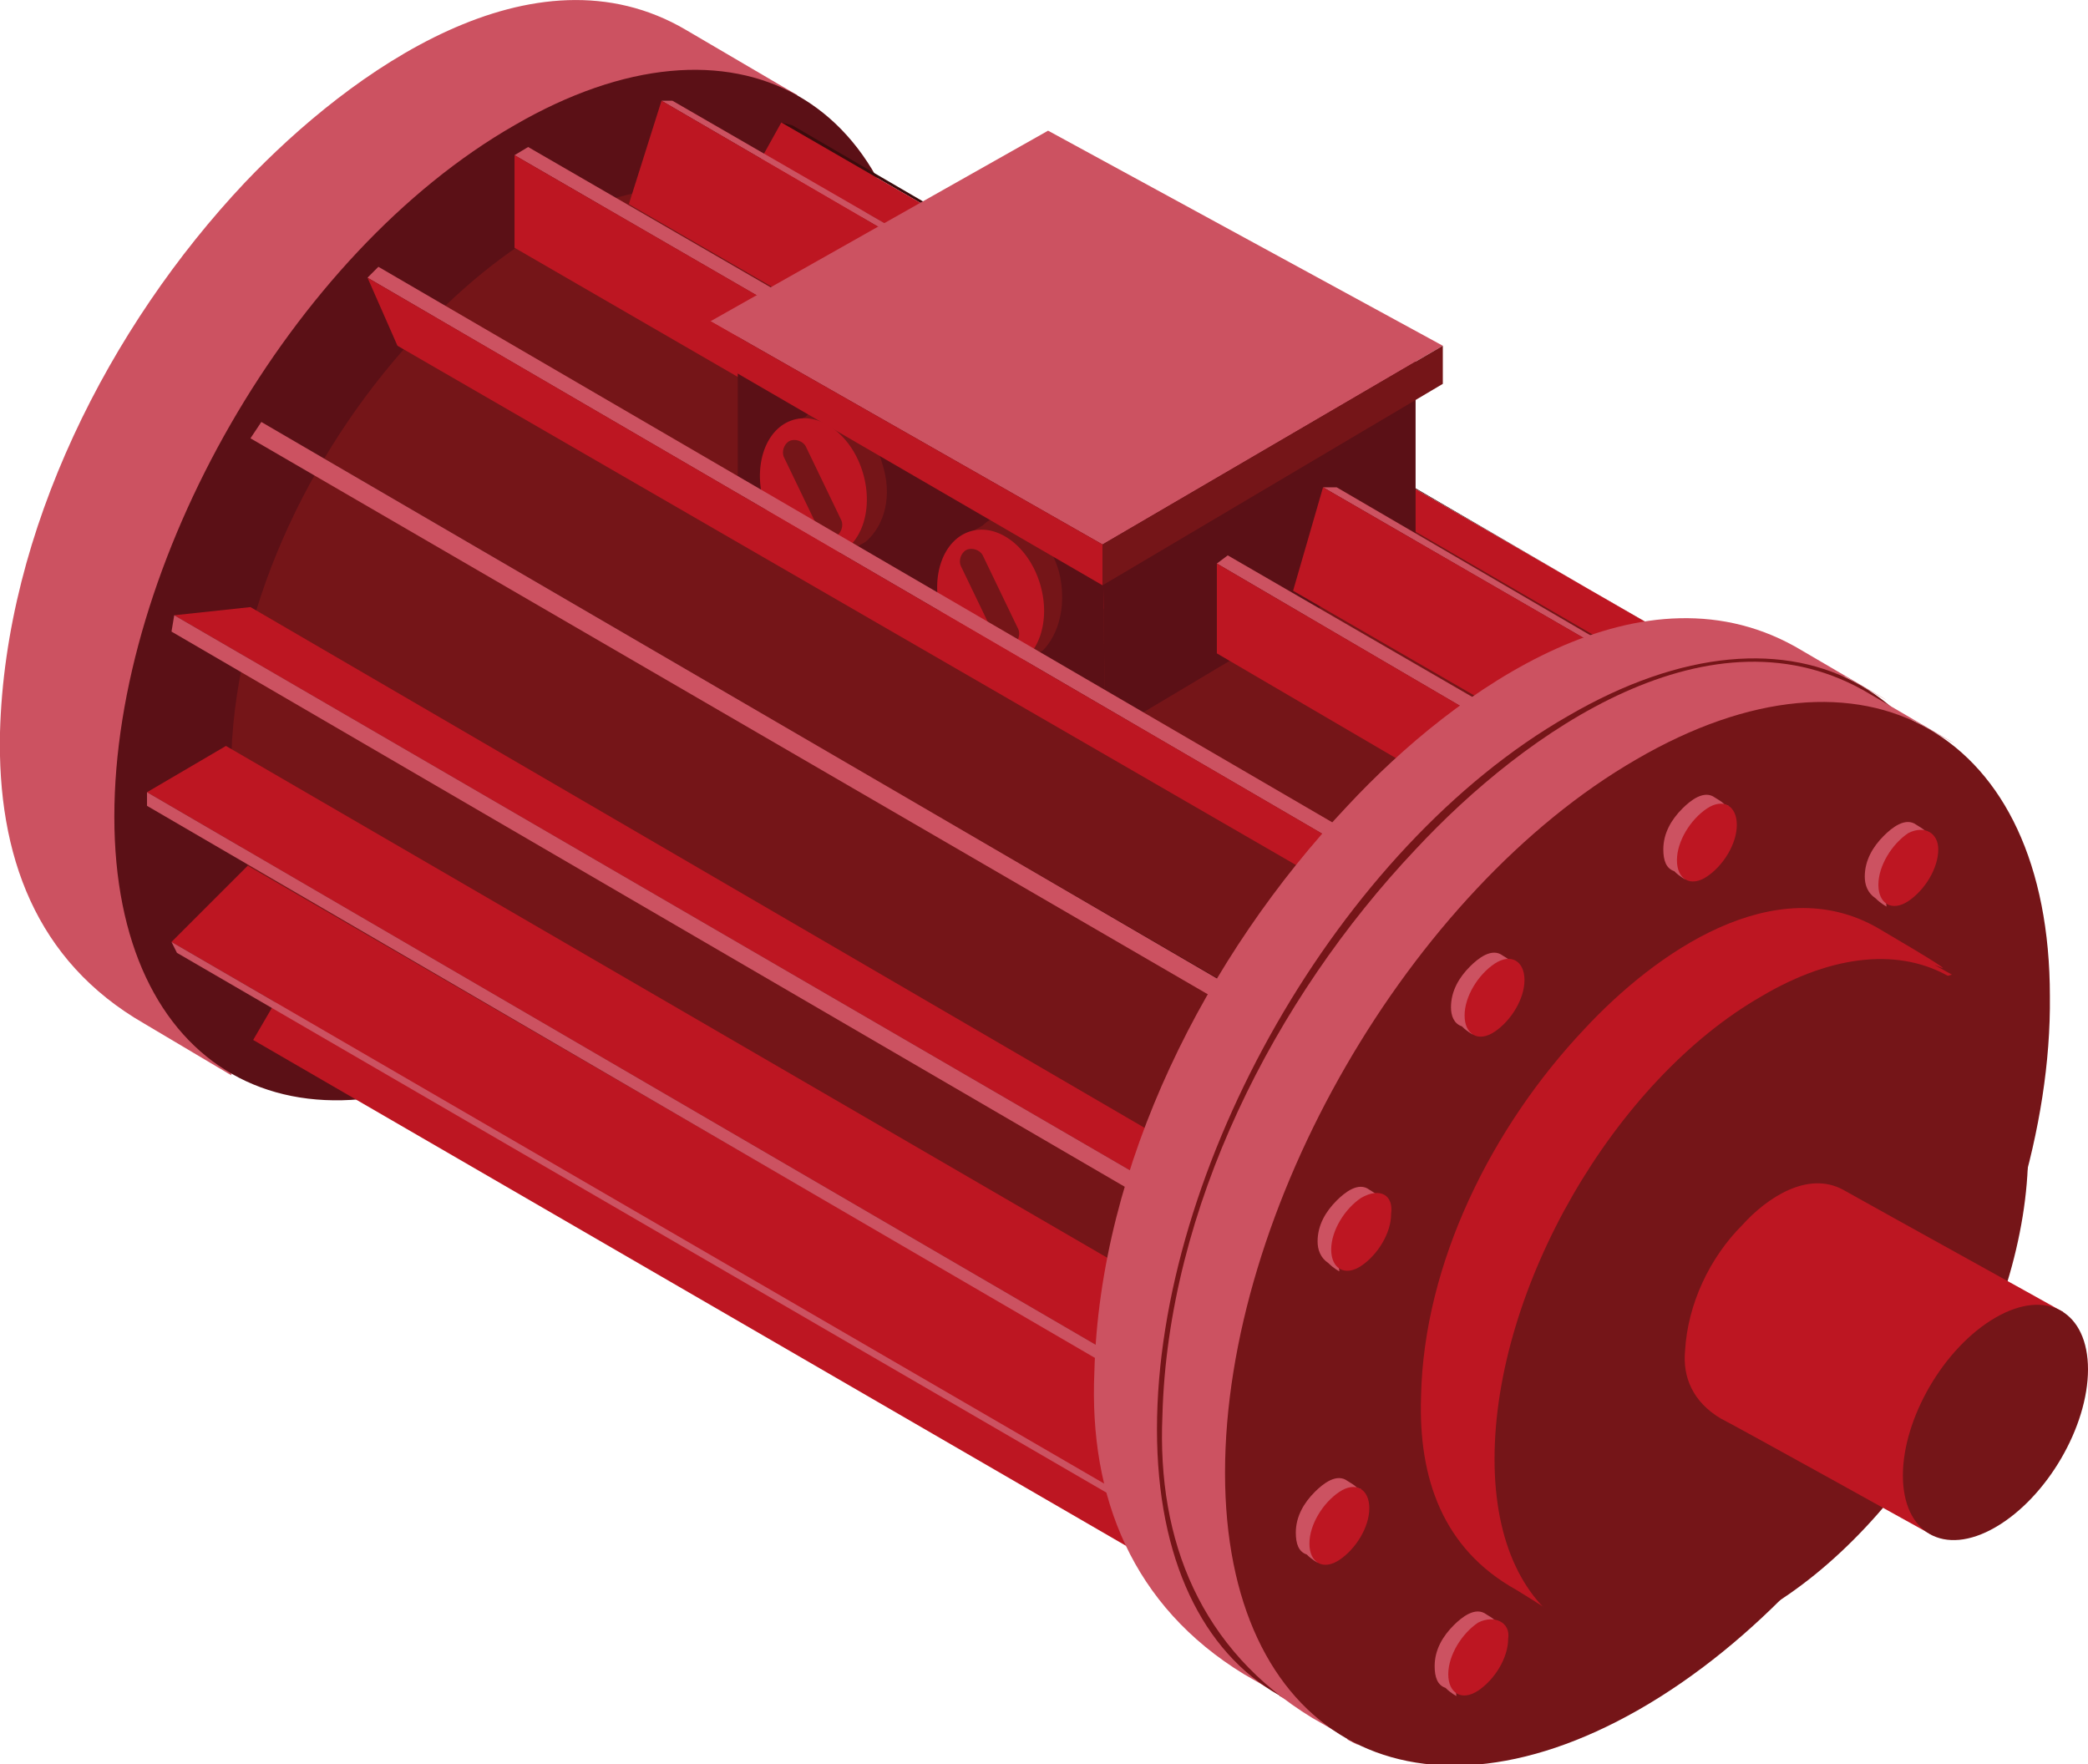 <?xml version="1.0" encoding="utf-8"?>
<!-- Generator: Adobe Illustrator 23.0.3, SVG Export Plug-In . SVG Version: 6.00 Build 0)  -->
<svg version="1.1" xmlns="http://www.w3.org/2000/svg" xmlns:xlink="http://www.w3.org/1999/xlink" x="0px" y="0px"
	 viewBox="0 0 76.7 64.8" style="enable-background:new 0 0 76.7 64.8;" xml:space="preserve">
<style type="text/css">
	.st0{enable-background:new    ;}
	.st1{fill:#D9D9D9;}
	.st2{fill:#636363;}
	.st3{fill:#5B1016;}
	.st4{fill:#3B0B0C;}
	.st5{fill:#CDCCCC;}
	.st6{fill:#868686;}
	.st7{fill:#440C0E;}
	.st8{fill:#5A1013;}
	.st9{fill:#4C0E10;}
	.st10{fill:#651215;}
	.st11{fill-rule:evenodd;clip-rule:evenodd;fill:#868686;}
	.st12{fill:#6ABA82;}
	.st13{fill:#035426;}
	.st14{fill:#31AA59;}
	.st15{fill:#006E32;}
	.st16{fill-rule:evenodd;clip-rule:evenodd;fill:#006E32;}
	.st17{fill:#BFC9E8;}
	.st18{fill:#264B8C;}
	.st19{fill:#9FABD8;}
	.st20{fill:#3458A3;}
	.st21{fill-rule:evenodd;clip-rule:evenodd;fill:#3458A3;}
	.st22{fill:#CC5261;}
	.st23{fill:#BD1622;}
	.st24{fill:#751518;}
	.st25{fill-rule:evenodd;clip-rule:evenodd;fill:#751518;}
</style>
<g id="Capa_2">
</g>
<g id="Capa_1">
	<g>
		<g>
			<g class="st0">
				<path class="st22" d="M0,26.9C0.2,19.5,4,12,9,6.7c3.9-4.1,10.6-8.9,16.2-5.6c7,4.1,1,0.6,4.1,2.4c-6,1.7-15.6,6.2-19.2,12.2
					C6.5,22,8.5,39.5,8.5,39.5S8,39.2,5.3,37.6C1.3,35.3-0.1,31.4,0,26.9z"/>
				<g>
					<path class="st3" d="M18.9,4.6C10.7,9.3,4.2,20.7,4.2,30c0,9.3,6.6,13.1,14.8,8.4c8.1-4.7,14.7-16.1,14.7-25.4
						C33.6,3.6,27-0.1,18.9,4.6z"/>
				</g>
			</g>
		</g>
		<g>
			<g class="st0">
				<g>
					<polygon class="st3" points="64.3,25.1 64,24.9 61.9,28.5 62.2,28.7 					"/>
				</g>
				<g>
					<polygon class="st4" points="64.3,25.1 29.1,4.6 28.7,4.5 64,24.9 					"/>
				</g>
				<g>
					<polygon class="st23" points="64,24.9 28.7,4.5 26.7,8.1 61.9,28.5 					"/>
				</g>
			</g>
			<g class="st0">
				<g>
					<polygon class="st3" points="67.2,28.7 67.1,28.3 64.4,31.1 64.5,31.5 					"/>
				</g>
				<g>
					<polygon class="st24" points="67.1,28.3 31.8,7.8 29.1,10.7 64.4,31.1 					"/>
				</g>
				<g>
					<polygon class="st7" points="64.4,31.1 29.1,10.7 29.3,11.1 64.5,31.5 					"/>
				</g>
			</g>
			<g class="st0">
				<g>
					<polygon class="st3" points="65.3,35.3 65.3,35.9 68.2,34.2 68.2,33.6 					"/>
				</g>
				<g>
					<polygon class="st8" points="65.3,35.3 30,14.9 30,15.4 65.3,35.9 					"/>
				</g>
				<g>
					<polygon class="st24" points="68.2,33.6 33,13.2 30,14.9 65.3,35.3 					"/>
				</g>
			</g>
			<g class="st0">
				<g>
					<polygon class="st3" points="50.4,55.8 50,55.8 48.9,59.6 49.3,59.6 					"/>
				</g>
				<g>
					<polygon class="st9" points="50.4,55.8 15.2,35.3 14.8,35.4 50,55.8 					"/>
				</g>
				<g>
					<polygon class="st24" points="50,55.8 14.8,35.4 13.6,39.1 48.9,59.6 					"/>
				</g>
			</g>
			<g class="st0">
				<g>
					<polygon class="st3" points="46.9,55.2 46.6,55 44.5,58.6 44.9,58.8 					"/>
				</g>
				<g>
					<polygon class="st4" points="46.9,55.2 11.7,34.8 11.4,34.6 46.6,55 					"/>
				</g>
				<g>
					<polygon class="st23" points="46.6,55 11.4,34.6 9.3,38.2 44.5,58.6 					"/>
				</g>
			</g>
			<g class="st0">
				<g>
					<polygon class="st3" points="54.7,57.6 54.7,54.2 54.2,54.5 54.2,57.9 					"/>
				</g>
				<g>
					<polygon class="st10" points="54.7,54.2 19.4,33.7 19,34 54.2,54.5 					"/>
				</g>
				<g>
					<polygon class="st24" points="54.2,54.5 19,34 19,37.4 54.2,57.9 					"/>
				</g>
			</g>
			<g class="st0">
				<g>
					<polygon class="st24" points="45.1,52.2 45.1,54.8 47.4,53.5 47.4,50.9 					"/>
				</g>
				<g>
					<polygon class="st23" points="45.1,52.2 25.9,41 25.9,43.6 45.1,54.8 					"/>
				</g>
				<g>
					<polygon class="st22" points="47.4,50.9 28.1,39.7 25.9,41 45.1,52.2 					"/>
				</g>
			</g>
			<g>
				<g class="st0">
					<path class="st24" d="M8.5,27.7c0.2-5.7,3.1-11.5,7-15.6c3-3.2,8.2-6.9,12.6-4.3c5.4,3.2,32.4,19.3,34.8,20.7
						c-4.6,1.3-12.1,4.8-14.9,9.5c-2.8,4.8-1.3,18.3-1.3,18.3s-32-19-34.1-20.2C9.6,34.2,8.4,31.2,8.5,27.7z"/>
					<g>
						<path class="st24" d="M54.8,29.2c-6.3,3.6-11.4,12.4-11.4,19.7c0,7.2,5.1,10.1,11.4,6.5c6.3-3.6,11.4-12.5,11.4-19.7
							C66.2,28.5,61.1,25.6,54.8,29.2z"/>
					</g>
				</g>
			</g>
			<g class="st0">
				<g>
					<polygon class="st3" points="38.9,11.9 38.4,11.9 37.3,15.7 37.7,15.7 					"/>
				</g>
				<g>
					<polygon class="st22" points="38.9,11.9 24.7,3.7 24.3,3.7 38.4,11.9 					"/>
				</g>
				<g>
					<polygon class="st23" points="38.4,11.9 24.3,3.7 23.1,7.5 37.3,15.7 					"/>
				</g>
			</g>
			<g class="st0">
				<g>
					<polygon class="st3" points="33.4,16.9 33.4,13.5 32.9,13.8 32.9,17.2 					"/>
				</g>
				<g>
					<polygon class="st22" points="33.4,13.5 19.4,5.4 18.9,5.7 32.9,13.8 					"/>
				</g>
				<g>
					<polygon class="st23" points="32.9,13.8 18.9,5.7 18.9,9.1 32.9,17.2 					"/>
				</g>
			</g>
			<g class="st0">
				<g>
					<polygon class="st3" points="46.9,37.2 44.8,36 44.5,36.6 46.5,37.8 					"/>
				</g>
				<g>
					<polygon class="st4" points="46.9,37.2 11.6,16.7 9.6,15.5 44.8,36 					"/>
				</g>
				<g>
					<polygon class="st22" points="44.8,36 9.6,15.5 9.2,16.1 44.5,36.6 					"/>
				</g>
			</g>
			<g class="st0">
				<g>
					<polygon class="st3" points="44.5,52.6 44.3,52.2 41.6,55.1 41.8,55.5 					"/>
				</g>
				<g>
					<polygon class="st23" points="44.3,52.2 9.1,31.8 6.3,34.6 41.6,55.1 					"/>
				</g>
				<g>
					<polygon class="st22" points="41.6,55.1 6.3,34.6 6.5,35 41.8,55.5 					"/>
				</g>
			</g>
			<g class="st0">
				<g>
					<polygon class="st3" points="43.6,47.9 40.6,49.6 40.6,50.1 43.6,48.4 					"/>
				</g>
				<g>
					<polygon class="st23" points="43.6,47.9 8.3,27.4 5.4,29.1 40.6,49.6 					"/>
				</g>
				<g>
					<polygon class="st22" points="40.6,49.6 5.4,29.1 5.4,29.6 40.6,50.1 					"/>
				</g>
			</g>
			<g class="st0">
				<g>
					<polygon class="st3" points="41.5,43.7 44.2,43.4 44.4,42.8 41.7,43.1 					"/>
				</g>
				<g>
					<polygon class="st23" points="44.4,42.8 9.2,22.3 6.4,22.6 41.7,43.1 					"/>
				</g>
				<g>
					<polygon class="st22" points="41.7,43.1 6.4,22.6 6.3,23.2 41.5,43.7 					"/>
				</g>
			</g>
			<g>
				<polygon class="st23" points="52,12.7 38.5,5.3 27.1,11.9 40.5,22.4 52,12.7 				"/>
				<polygon class="st3" points="40.6,27 40.5,19.5 27.1,11.9 27.1,19.3 				"/>
				<polygon class="st3" points="40.6,27 52,20.2 52,12.7 40.5,19.5 				"/>
				<g>
					<g>
						<path class="st25" d="M38.9,21c-0.4-1.4-1.5-2.2-2.5-1.9c-0.1,0-0.3,0.2-0.3,0.2c0,0,0,0,0,0l-0.7,0.4l2.2,4.6l0.7-0.4
							C38.9,23.3,39.2,22.2,38.9,21z"/>
						
							<ellipse transform="matrix(0.959 -0.282 0.282 0.959 -4.722 11.173)" class="st23" cx="36.4" cy="22" rx="1.9" ry="2.6"/>
					</g>
					<g>
						<path class="st24" d="M37,23.7c0.1,0,0.1,0,0.2,0c0.2-0.1,0.3-0.4,0.2-0.6l-1.3-2.7c-0.1-0.2-0.4-0.3-0.6-0.2
							c-0.2,0.1-0.3,0.4-0.2,0.6l1.3,2.7C36.6,23.6,36.8,23.7,37,23.7z"/>
					</g>
				</g>
				<g>
					<g>
						<path class="st25" d="M32.4,17c-0.4-1.4-1.5-2.2-2.5-1.9c-0.1,0-0.3,0.2-0.3,0.2c0,0,0,0,0,0l-0.7,0.4l2.2,4.6l0.7-0.4
							C32.5,19.3,32.8,18.2,32.4,17z"/>
						
							<ellipse transform="matrix(0.959 -0.282 0.282 0.959 -3.843 9.18)" class="st23" cx="29.9" cy="17.9" rx="1.9" ry="2.6"/>
					</g>
					<g>
						<path class="st24" d="M30.5,19.7c0.1,0,0.1,0,0.2,0c0.2-0.1,0.3-0.4,0.2-0.6l-1.3-2.7c-0.1-0.2-0.4-0.3-0.6-0.2
							c-0.2,0.1-0.3,0.4-0.2,0.6l1.3,2.7C30.2,19.6,30.3,19.7,30.5,19.7z"/>
					</g>
				</g>
				<g>
					<polygon class="st22" points="53,12.7 38.5,4.8 26.1,11.8 40.5,20 53,12.7 					"/>
					<g>
						<polygon class="st23" points="40.5,21.5 40.5,20 26.1,11.8 26.2,13.2 						"/>
						<polygon class="st24" points="40.5,21.5 53,14.1 53,12.7 40.5,20 						"/>
					</g>
				</g>
			</g>
			<g class="st0">
				<g>
					<polygon class="st3" points="50.3,32.7 49.1,30.3 48.7,30.7 49.9,33.1 					"/>
				</g>
				<g>
					<polygon class="st22" points="49.1,30.3 13.9,9.8 13.5,10.2 48.7,30.7 					"/>
				</g>
				<g>
					<polygon class="st23" points="48.7,30.7 13.5,10.2 14.6,12.7 49.9,33.1 					"/>
				</g>
			</g>
			<g class="st0">
				<g>
					<polygon class="st3" points="59.9,24.2 59.5,24.2 58.4,28 58.8,27.9 					"/>
				</g>
				<g>
					<polygon class="st22" points="59.9,24.2 49.1,17.9 48.6,17.9 59.5,24.2 					"/>
				</g>
				<g>
					<polygon class="st23" points="59.5,24.2 48.6,17.9 47.5,21.7 58.4,28 					"/>
				</g>
			</g>
			<g>
				<g>
					<polygon class="st3" points="54.6,29.3 54.6,25.9 54.1,26.2 54.1,29.5 					"/>
				</g>
				<g>
					<polygon class="st22" points="54.6,25.9 45.1,20.4 44.7,20.7 54.1,26.2 					"/>
				</g>
				<polygon class="st23" points="54.1,26.2 44.7,20.7 44.7,24 54.1,29.5 				"/>
			</g>
		</g>
		<g>
			<g>
				<g>
					<g class="st0">
						<path class="st22" d="M40.2,50.4c0.2-7.6,4.1-15.3,9.3-20.8c4-4.3,10.9-9.2,16.7-5.7c7.2,4.2-0.9-0.5,2.3,1.4
							c-6.2,1.8-16.1,6.4-19.8,12.6c-3.8,6.4-1.7,24.4-1.7,24.4s1.5,0.8-1.3-0.8C41.6,59,40,55,40.2,50.4z"/>
						<g>
							<path class="st24" d="M57.6,26.3c-8.4,4.8-15.1,16.6-15.1,26.2c0,9.6,6.8,13.5,15.2,8.7c8.4-4.8,15.2-16.6,15.1-26.2
								C72.8,25.3,66,21.4,57.6,26.3z"/>
						</g>
					</g>
				</g>
				<g>
					<g class="st0">
						<path class="st22" d="M42.7,52c0.2-7.6,4.1-15.3,9.3-20.8c4-4.3,10.9-9.2,16.7-5.7c7.2,4.2-0.9-0.5,2.3,1.4
							c-6.2,1.8-16.1,6.4-19.8,12.6c-3.8,6.4-1.7,24.4-1.7,24.4s1.5,0.8-1.3-0.8C44.1,60.6,42.5,56.6,42.7,52z"/>
						<g>
							<path class="st24" d="M60.1,27.9C51.8,32.7,45,44.4,45,54.1c0,9.6,6.8,13.5,15.2,8.7c8.4-4.8,15.2-16.6,15.1-26.2
								C75.3,26.9,68.5,23,60.1,27.9z"/>
						</g>
					</g>
				</g>
				<g>
					<g class="st0">
						<path class="st23" d="M52.2,51.3c0.1-4.9,2.6-9.9,6-13.5c2.6-2.8,7-5.9,10.8-3.7c4.6,2.7,0.7,0.6,2.7,1.7
							C67.7,37,61.3,40,58.9,44c-2.5,4.1-1.1,15.8-1.1,15.8s-0.3-0.3-2.1-1.4C53,56.9,52.1,54.3,52.2,51.3z"/>
						<g>
							<path class="st24" d="M64.7,36.6c-5.4,3.1-9.8,10.7-9.8,17c0,6.2,4.4,8.7,9.8,5.6c5.4-3.1,9.8-10.7,9.8-16.9
								C74.5,36,70.1,33.4,64.7,36.6z"/>
						</g>
					</g>
				</g>
				<g>
					<g class="st0">
						<path class="st23" d="M61.9,49.6c0.1-1.7,0.9-3.4,2.1-4.6c0.9-1,2.4-2,3.7-1.3c1.6,0.9,7.4,4.1,8.1,4.5
							c-1.4,0.4-3.6,1.4-4.4,2.8c-0.8,1.4-0.4,5.4-0.4,5.4s-7.2-4-7.8-4.3C62.2,51.5,61.8,50.6,61.9,49.6z"/>
						<g>
							<path class="st24" d="M73.3,48.4c-1.9,1.1-3.4,3.7-3.4,5.8c0,2.1,1.5,3,3.4,1.9c1.9-1.1,3.4-3.7,3.4-5.8
								C76.7,48.2,75.2,47.3,73.3,48.4z"/>
						</g>
					</g>
				</g>
			</g>
			<g>
				<g class="st0">
					<path class="st22" d="M68.5,32.2c0-0.6,0.3-1.1,0.7-1.5c0.3-0.3,0.8-0.7,1.2-0.4c0.5,0.3,0.2,0.2,0.5,0.3
						c-0.5,0.1-1.2,0.5-1.5,0.9c-0.3,0.5-0.1,1.8-0.1,1.8s-0.2-0.1-0.4-0.3C68.6,32.8,68.5,32.5,68.5,32.2z"/>
					<g>
						<path class="st23" d="M70.1,30.6C69.5,31,69,31.8,69,32.5c0,0.7,0.5,1,1.1,0.6c0.6-0.4,1.1-1.2,1.1-1.9
							C71.2,30.6,70.7,30.3,70.1,30.6z"/>
					</g>
				</g>
			</g>
			<g>
				<g class="st0">
					<path class="st22" d="M61.1,31.2c0-0.6,0.3-1.1,0.7-1.5c0.3-0.3,0.8-0.7,1.2-0.4c0.5,0.3,0.2,0.2,0.5,0.3
						c-0.5,0.1-1.2,0.5-1.5,0.9c-0.3,0.5-0.1,1.8-0.1,1.8s-0.2-0.1-0.4-0.3C61.2,31.9,61.1,31.6,61.1,31.2z"/>
					<g>
						<path class="st23" d="M62.7,29.7c-0.6,0.4-1.1,1.2-1.1,1.9c0,0.7,0.5,1,1.1,0.6c0.6-0.4,1.1-1.2,1.1-1.9
							C63.8,29.6,63.3,29.3,62.7,29.7z"/>
					</g>
				</g>
			</g>
			<g>
				<g class="st0">
					<path class="st22" d="M53.3,37c0-0.6,0.3-1.1,0.7-1.5c0.3-0.3,0.8-0.7,1.2-0.4c0.5,0.3,0.2,0.2,0.5,0.3
						c-0.5,0.1-1.2,0.5-1.5,0.9C54,36.7,54.1,38,54.1,38s-0.2-0.1-0.4-0.3C53.4,37.6,53.3,37.3,53.3,37z"/>
					<g>
						<path class="st23" d="M54.9,35.4c-0.6,0.4-1.1,1.2-1.1,1.9c0,0.7,0.5,1,1.1,0.6c0.6-0.4,1.1-1.2,1.1-1.9
							C56,35.3,55.5,35,54.9,35.4z"/>
					</g>
				</g>
			</g>
			<g>
				<g class="st0">
					<path class="st22" d="M48.4,45.6c0-0.6,0.3-1.1,0.7-1.5c0.3-0.3,0.8-0.7,1.2-0.4c0.5,0.3,0.2,0.2,0.5,0.3
						c-0.5,0.1-1.2,0.5-1.5,0.9c-0.3,0.5-0.1,1.8-0.1,1.8s-0.2-0.1-0.4-0.3C48.5,46.2,48.4,45.9,48.4,45.6z"/>
					<g>
						<path class="st23" d="M50,44c-0.6,0.4-1.1,1.2-1.1,1.9c0,0.7,0.5,1,1.1,0.6c0.6-0.4,1.1-1.2,1.1-1.9
							C51.2,43.9,50.7,43.6,50,44z"/>
					</g>
				</g>
			</g>
			<g>
				<g class="st0">
					<path class="st22" d="M47.6,56.3c0-0.6,0.3-1.1,0.7-1.5c0.3-0.3,0.8-0.7,1.2-0.4c0.5,0.3,0.2,0.2,0.5,0.3
						c-0.5,0.1-1.2,0.5-1.5,0.9c-0.3,0.5-0.1,1.8-0.1,1.8s-0.2-0.1-0.4-0.3C47.7,57,47.6,56.7,47.6,56.3z"/>
					<g>
						<path class="st23" d="M49.2,54.8c-0.6,0.4-1.1,1.2-1.1,1.9c0,0.7,0.5,1,1.1,0.6c0.6-0.4,1.1-1.2,1.1-1.9
							C50.3,54.7,49.8,54.4,49.2,54.8z"/>
					</g>
				</g>
			</g>
			<g>
				<g class="st0">
					<path class="st22" d="M52.7,61.2c0-0.6,0.3-1.1,0.7-1.5c0.3-0.3,0.8-0.7,1.2-0.4c0.5,0.3,0.2,0.2,0.5,0.3
						c-0.5,0.1-1.2,0.5-1.5,0.9c-0.3,0.5-0.1,1.8-0.1,1.8s-0.2-0.1-0.4-0.3C52.8,61.9,52.7,61.6,52.7,61.2z"/>
					<g>
						<path class="st23" d="M54.3,59.6c-0.6,0.4-1.1,1.2-1.1,1.9c0,0.7,0.5,1,1.1,0.6c0.6-0.4,1.1-1.2,1.1-1.9
							C55.5,59.6,54.9,59.3,54.3,59.6z"/>
					</g>
				</g>
			</g>
		</g>
	</g>
</g>
</svg>
